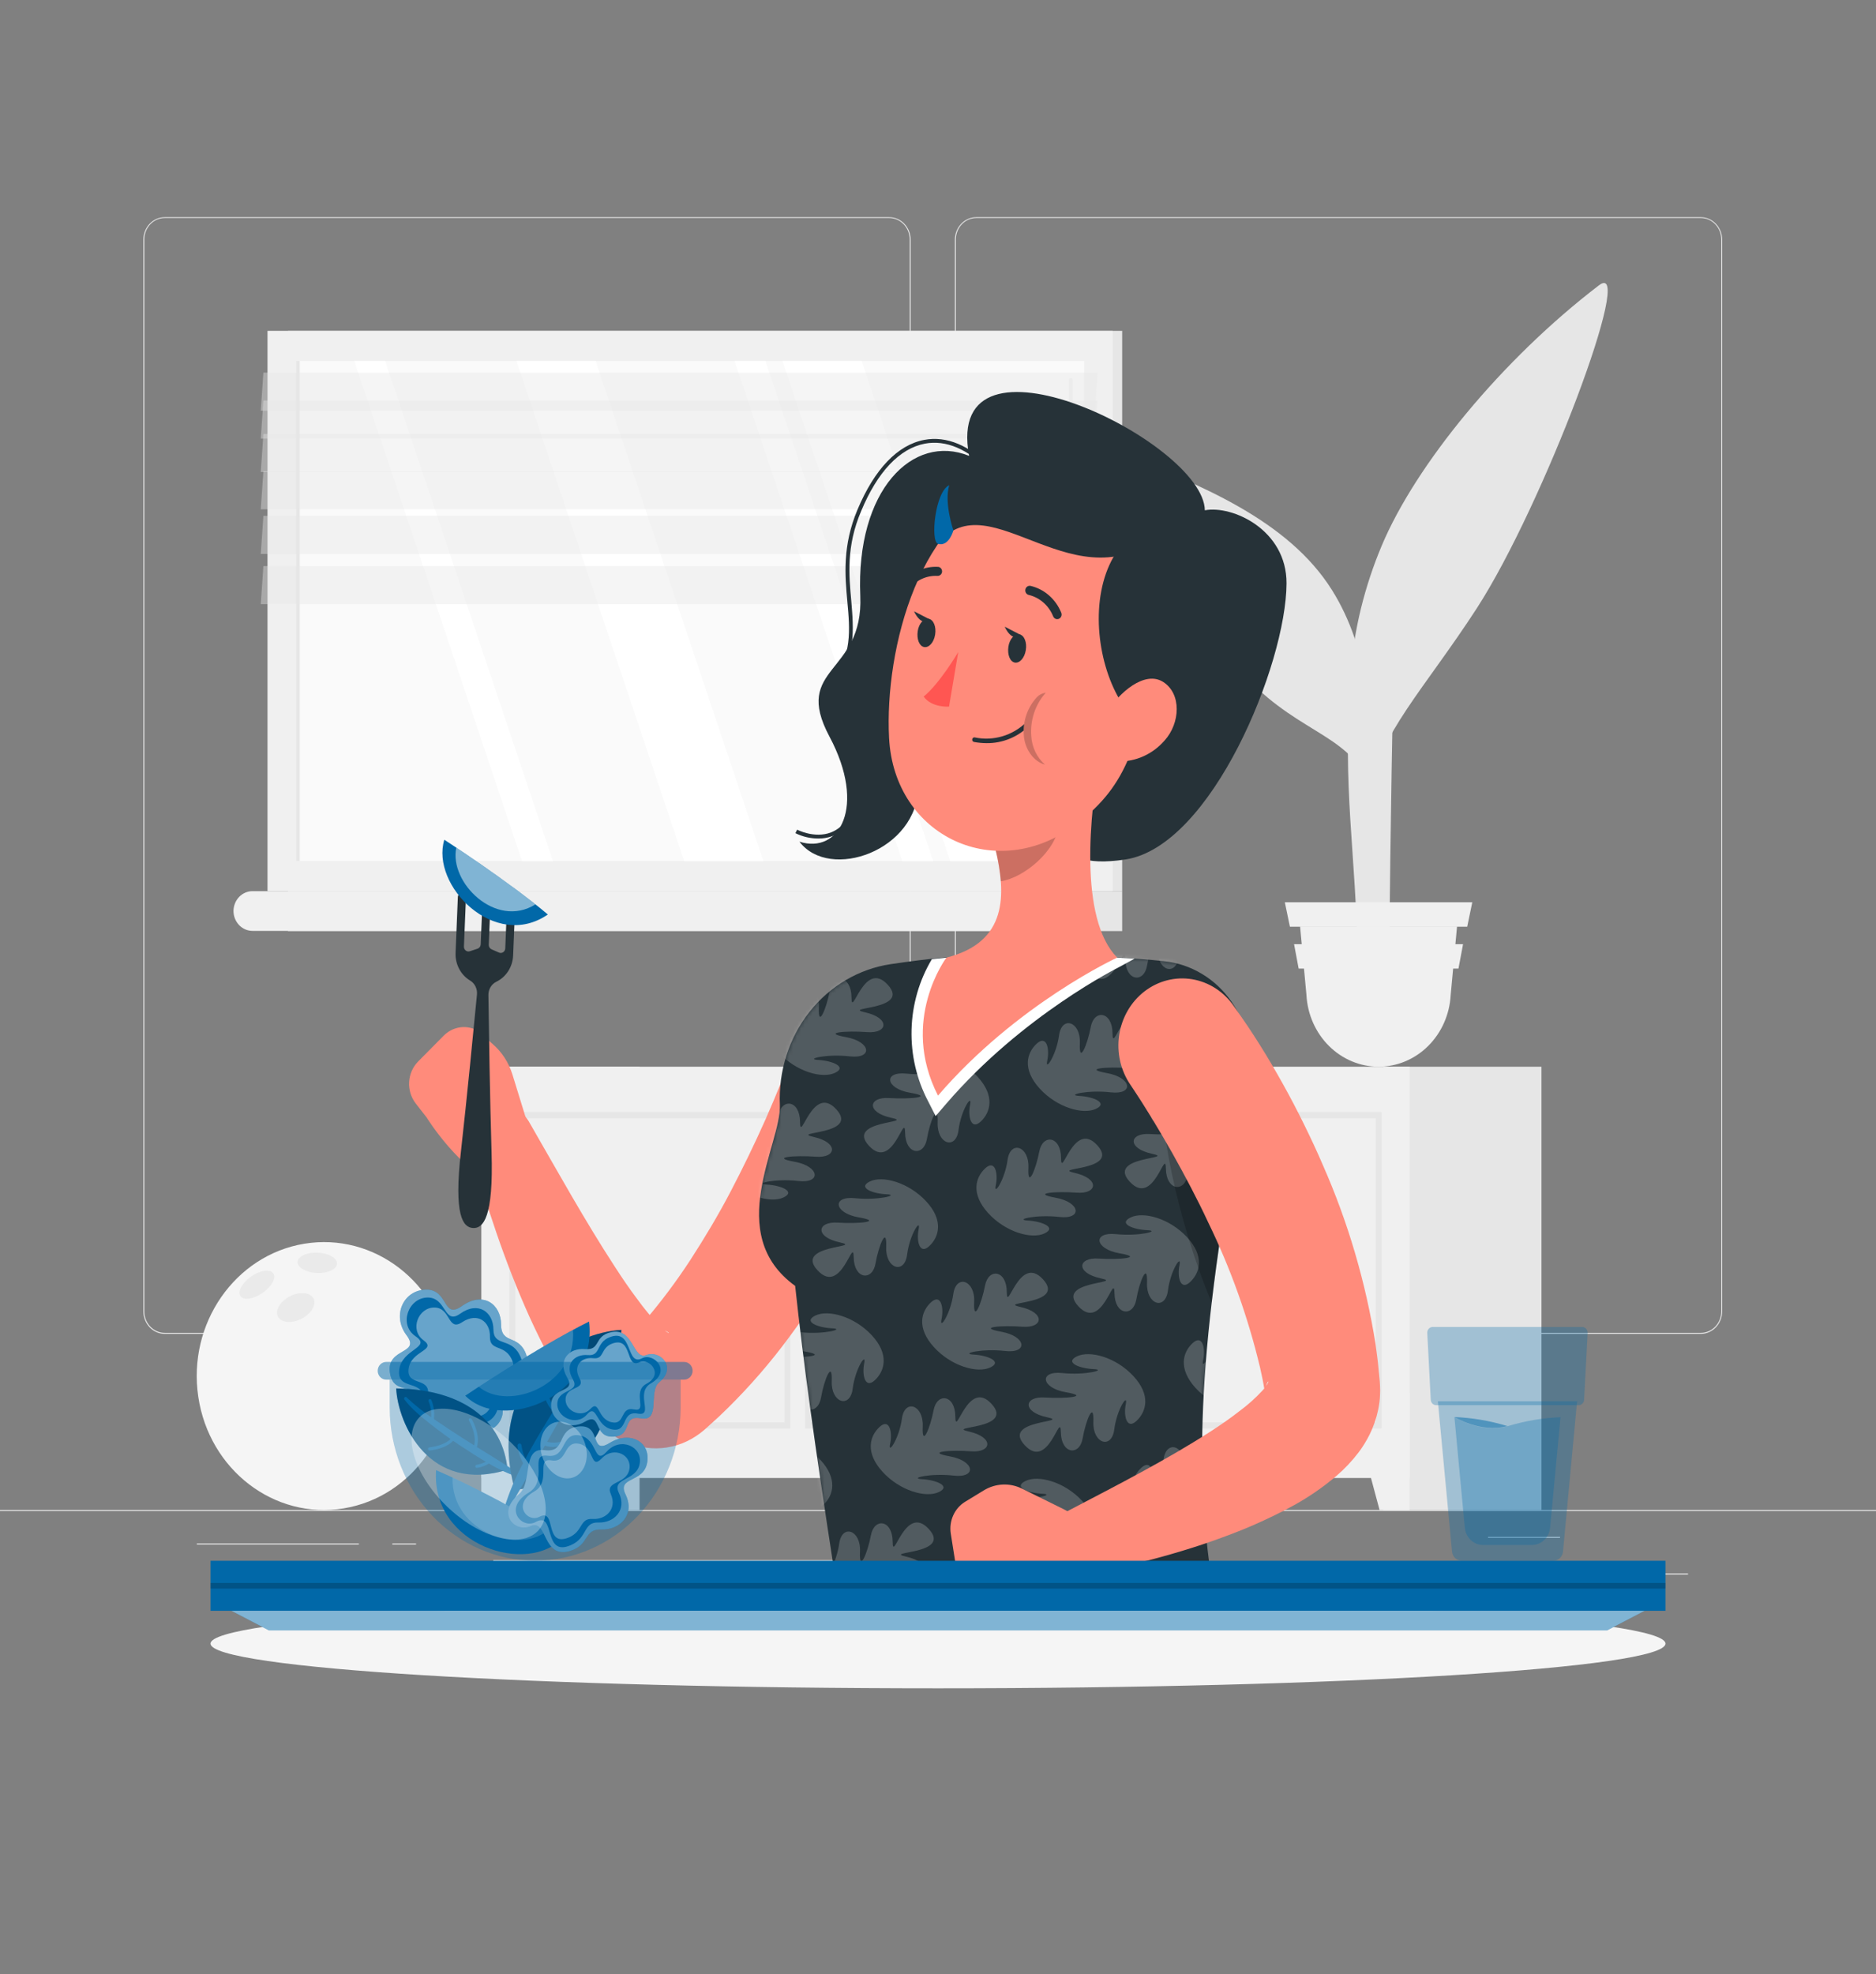 <svg width="479" height="504" viewBox="0 0 479 504" fill="none" xmlns="http://www.w3.org/2000/svg">
<rect x="0" y="0" width="479" height="504" fill="#808080" stroke="none"/>
<path d="M479 385.461H0V385.713H479V385.461Z" fill="#EBEBEB"/>
<path d="M431.004 401.68H399.275V401.932H431.004V401.68Z" fill="#EBEBEB"/>
<path d="M317.309 404.422H308.984V404.674H317.309V404.422Z" fill="#EBEBEB"/>
<path d="M398.318 392.324H379.934V392.576H398.318V392.324Z" fill="#EBEBEB"/>
<path d="M91.632 394.02H50.256V394.272H91.632V394.02Z" fill="#EBEBEB"/>
<path d="M106.232 394.02H100.168V394.272H106.232V394.02Z" fill="#EBEBEB"/>
<path d="M215.695 398.273H125.949V398.525H215.695V398.273Z" fill="#EBEBEB"/>
<path d="M227.046 340.504H42.066C40.617 340.501 39.228 339.894 38.204 338.814C37.181 337.735 36.605 336.273 36.605 334.748V61.147C36.618 59.631 37.199 58.181 38.221 57.113C39.243 56.045 40.625 55.444 42.066 55.441H227.046C228.497 55.441 229.888 56.048 230.914 57.127C231.94 58.207 232.516 59.671 232.516 61.197V334.748C232.516 336.275 231.94 337.739 230.914 338.818C229.888 339.897 228.497 340.504 227.046 340.504ZM42.066 55.643C40.681 55.646 39.352 56.227 38.374 57.259C37.395 58.29 36.845 59.689 36.845 61.147V334.748C36.845 336.206 37.395 337.604 38.374 338.636C39.352 339.668 40.681 340.249 42.066 340.252H227.046C228.433 340.249 229.762 339.668 230.742 338.637C231.723 337.605 232.274 336.207 232.277 334.748V61.147C232.274 59.688 231.723 58.289 230.742 57.258C229.762 56.226 228.433 55.646 227.046 55.643H42.066Z" fill="#EBEBEB"/>
<path d="M434.271 340.504H249.281C247.831 340.501 246.441 339.894 245.416 338.815C244.39 337.736 243.813 336.274 243.811 334.748V61.147C243.826 59.63 244.408 58.18 245.432 57.112C246.456 56.044 247.839 55.444 249.281 55.441H434.271C435.71 55.447 437.089 56.048 438.109 57.116C439.13 58.184 439.709 59.632 439.722 61.147V334.748C439.722 336.271 439.148 337.732 438.126 338.811C437.104 339.89 435.718 340.498 434.271 340.504ZM249.281 55.643C247.894 55.646 246.565 56.226 245.585 57.258C244.604 58.289 244.053 59.688 244.05 61.147V334.748C244.053 336.207 244.604 337.605 245.585 338.637C246.565 339.668 247.894 340.249 249.281 340.252H434.271C435.657 340.249 436.986 339.668 437.966 338.637C438.947 337.605 439.499 336.207 439.501 334.748V61.147C439.499 59.688 438.947 58.289 437.966 57.258C436.986 56.226 435.657 55.646 434.271 55.643H249.281Z" fill="#EBEBEB"/>
<path d="M346.412 253.171H354.747C354.689 247.123 354.747 231.711 355.331 196.421C356.375 132.463 358.291 128.562 358.291 128.562L348.395 160.133C346.051 167.556 344.685 175.282 344.333 183.095C343.279 207.711 347.37 227.357 346.412 253.171Z" fill="#E6E6E6"/>
<path d="M340.089 150.616C328.986 132.926 306.808 123.693 284.142 115.004C275.242 111.587 300.217 153.923 318.371 173.105C332.483 188.013 346.153 187.681 350.215 202.418C351.001 185.312 349.669 165.857 340.089 150.616Z" fill="#E6E6E6"/>
<path d="M352.812 139.256C361.521 118.572 383.526 91.739 408.252 72.839C417.966 65.42 394.006 129.116 377.107 155.223C363.954 175.544 351.682 187.912 349.766 202.417C341.47 184.273 344.114 159.94 352.812 139.256Z" fill="#E6E6E6"/>
<path d="M351.989 272.303C347.282 272.301 342.754 270.407 339.331 267.008C335.908 263.609 333.85 258.962 333.576 254.018L331.947 236.469H372.03L370.401 254.018C370.132 258.964 368.075 263.613 364.651 267.013C361.227 270.413 356.697 272.306 351.989 272.303Z" fill="#F0F0F0"/>
<path d="M374.625 236.568H329.35L328.057 230.328H375.918L374.625 236.568Z" fill="#F0F0F0"/>
<path d="M372.394 247.253H331.583L330.414 241.023H373.562L372.394 247.253Z" fill="#F0F0F0"/>
<path d="M73.516 227.488L286.527 227.488V84.453L73.516 84.453L73.516 227.488Z" fill="#E6E6E6"/>
<path d="M68.306 227.488L284.096 227.488V84.453L68.306 84.453L68.306 227.488Z" fill="#F0F0F0"/>
<path d="M73.516 237.68L286.527 237.68V227.489L73.516 227.489V237.68Z" fill="#E6E6E6"/>
<path d="M64.465 227.489H270.569C271.202 227.482 271.83 227.607 272.417 227.858C273.003 228.108 273.537 228.478 273.987 228.947C274.437 229.415 274.794 229.973 275.038 230.588C275.281 231.203 275.407 231.862 275.407 232.529C275.408 233.198 275.284 233.861 275.041 234.48C274.799 235.098 274.442 235.661 273.993 236.135C273.544 236.608 273.01 236.984 272.422 237.241C271.835 237.497 271.205 237.629 270.569 237.629H64.465C63.179 237.629 61.946 237.092 61.037 236.135C60.128 235.179 59.617 233.881 59.617 232.529C59.632 231.186 60.15 229.904 61.057 228.961C61.965 228.018 63.189 227.488 64.465 227.489Z" fill="#F0F0F0"/>
<path d="M276.805 219.806V92.133L75.615 92.133V219.806H276.805Z" fill="#FAFAFA"/>
<path d="M262.837 219.806L220.005 92.133H199.781L242.613 219.806H262.837Z" fill="white"/>
<path d="M273.422 176.493C273.283 176.493 273.149 176.434 273.05 176.33C272.951 176.226 272.895 176.085 272.895 175.938V97.133C272.885 97.055 272.891 96.975 272.913 96.899C272.934 96.823 272.971 96.753 273.021 96.694C273.07 96.634 273.131 96.586 273.2 96.554C273.268 96.521 273.342 96.504 273.418 96.504C273.493 96.504 273.567 96.521 273.635 96.554C273.704 96.586 273.765 96.634 273.814 96.694C273.864 96.753 273.901 96.823 273.922 96.899C273.944 96.975 273.95 97.055 273.94 97.133V175.938C273.94 176.084 273.885 176.223 273.789 176.327C273.692 176.431 273.56 176.49 273.422 176.493Z" fill="#F0F0F0"/>
<path d="M238.273 219.806L195.441 92.133H187.557L230.389 219.806H238.273Z" fill="white"/>
<path d="M194.915 219.806L152.083 92.133H131.869L174.692 219.806H194.915Z" fill="white"/>
<path d="M141.172 219.806L98.339 92.133H90.455L133.287 219.806H141.172Z" fill="white"/>
<path d="M76.525 219.806L76.525 92.133H75.596L75.596 219.806H76.525Z" fill="#E6E6E6"/>
<path opacity="0.4" d="M66.58 104.844H279.591L280.262 95.117H67.251L66.58 104.844Z" fill="#E6E6E6"/>
<path opacity="0.4" d="M66.58 111.972H279.591L280.262 102.234H67.251L66.58 111.972Z" fill="#E6E6E6"/>
<path opacity="0.4" d="M66.58 120.508H279.591L280.262 110.781H67.251L66.58 120.508Z" fill="#E6E6E6"/>
<path opacity="0.4" d="M66.58 130.012H279.591L280.262 120.285H67.251L66.58 130.012Z" fill="#E6E6E6"/>
<path opacity="0.4" d="M66.58 141.413H279.591L280.262 131.676H67.251L66.58 141.413Z" fill="#E6E6E6"/>
<path opacity="0.4" d="M66.58 154.227H279.591L280.262 144.5H67.251L66.58 154.227Z" fill="#E6E6E6"/>
<path d="M87.769 385.047C105.499 382.119 117.616 364.623 114.833 345.968C112.05 327.313 95.422 314.563 77.692 317.491C59.963 320.419 47.846 337.916 50.628 356.571C53.411 375.226 70.04 387.975 87.769 385.047Z" fill="#F5F5F5"/>
<g style="mix-blend-mode:multiply" opacity="0.7">
<path d="M80.913 324.959C78.126 324.838 75.922 323.578 75.98 322.136C76.037 320.695 78.336 319.646 81.124 319.767C83.912 319.888 86.115 321.158 86.058 322.59C86 324.021 83.701 325.079 80.913 324.959Z" fill="#E6E6E6"/>
</g>
<g style="mix-blend-mode:multiply" opacity="0.7">
<path d="M66.936 330.123C64.599 331.706 62.099 332.008 61.361 330.809C60.623 329.609 61.926 327.331 64.235 325.769C66.544 324.206 69.025 323.874 69.81 325.083C70.596 326.293 69.284 328.531 66.936 330.123Z" fill="#E6E6E6"/>
</g>
<g style="mix-blend-mode:multiply" opacity="0.7">
<path d="M76.774 336.746C74.226 337.955 71.601 337.602 70.901 335.959C70.202 334.316 71.687 332.008 74.226 330.808C76.764 329.609 79.389 329.952 80.098 331.595C80.807 333.238 79.313 335.536 76.774 336.746Z" fill="#E6E6E6"/>
</g>
<path d="M122.94 385.461H163.301V272.303H122.94L122.94 385.461Z" fill="#E6E6E6"/>
<path d="M130.603 385.462H122.93V355.555H138.641L130.603 385.462Z" fill="#F0F0F0"/>
<path d="M353.223 385.461H393.584V272.303H353.223V385.461Z" fill="#E6E6E6"/>
<path d="M122.939 377.297L359.92 377.297V272.304H122.939V377.297Z" fill="#F0F0F0"/>
<path d="M352.247 385.462H359.911V355.555H344.209L352.247 385.462Z" fill="#F0F0F0"/>
<path d="M352.774 364.656H281.039V283.875H352.774V364.656ZM282.524 363.094H351.289V285.478H282.524V363.094Z" fill="#E6E6E6"/>
<path d="M277.294 364.656H205.559V283.875H277.294V364.656ZM207.043 363.094H275.809V285.478H207.043V363.094Z" fill="#E6E6E6"/>
<path d="M201.803 364.656H130.068V283.875H201.803V364.656ZM131.553 363.094H200.319V285.478H131.553V363.094Z" fill="#E6E6E6"/>
<path d="M239.501 430.981C342.086 430.981 425.247 425.873 425.247 419.571C425.247 413.269 342.086 408.16 239.501 408.16C136.915 408.16 53.754 413.269 53.754 419.571C53.754 425.873 136.915 430.981 239.501 430.981Z" fill="#F5F5F5"/>
<path d="M247.442 116.374C233.072 110.558 218.501 125.104 219.66 152.108C220.532 172.268 202.205 170.071 211.785 188.023C221.365 205.975 214.266 218.122 204.121 214.856C211.785 225.017 234.423 217.174 234.49 200.603C234.557 184.031 273.308 208.213 273.308 208.213C273.308 208.213 265.443 222.769 287.4 219.392C309.357 216.015 328.412 169.556 328.489 148.923C328.546 135.244 314.655 128.924 307.633 130.265C307.374 112.796 240.736 80.318 247.442 116.374Z" fill="#263238"/>
<path d="M208.932 214.05C206.916 214.052 204.924 213.587 203.098 212.689L203.529 211.792C203.529 211.792 207.936 214.111 212.151 212.508C214.699 211.5 216.682 209.323 218.052 205.926L218.933 206.319C217.458 209.988 215.283 212.367 212.467 213.456C211.33 213.869 210.134 214.07 208.932 214.05Z" fill="#263238"/>
<path d="M213.05 174.807L212.303 174.182C217.6 167.237 217.026 160.907 216.355 153.579C215.752 146.906 215.062 139.336 218.942 130.102C223.301 119.74 229.192 113.581 235.984 112.291C241.656 111.202 247.672 113.722 252.932 119.347L252.251 120.053C247.222 114.65 241.503 112.231 236.157 113.249C229.69 114.478 224.038 120.446 219.871 130.485C216.039 139.477 216.767 146.896 217.361 153.448C217.965 160.715 218.587 167.55 213.05 174.807Z" fill="#263238"/>
<path d="M134.399 285.839L130.844 274.307C129.905 271.255 128.153 268.55 125.796 266.515L121.676 262.947C120.3 262.261 118.758 262.032 117.255 262.291C115.753 262.551 114.361 263.286 113.265 264.399L106.76 270.971C105.397 272.349 104.576 274.216 104.463 276.202C104.349 278.188 104.951 280.146 106.147 281.686L108.935 285.264C108.935 285.264 117.327 298.933 128.037 303.267L130.183 300.777C131.901 298.776 133.171 296.396 133.901 293.811C134.63 291.226 134.8 288.502 134.399 285.839Z" fill="#FF8B7B"/>
<path d="M233.945 277.895L233.408 279.558L232.92 281.03L231.962 283.902C231.301 285.808 230.582 287.652 229.873 289.497C228.446 293.196 226.894 296.805 225.284 300.393C223.675 303.982 221.97 307.52 220.178 311.028C218.387 314.536 216.557 318.003 214.555 321.41C210.594 328.302 206.247 334.94 201.536 341.288C196.735 347.801 191.449 353.902 185.729 359.533C185.001 360.238 184.282 360.954 183.535 361.65L181.264 363.716L180.699 364.23L180.412 364.492L179.712 365.107C178.424 366.199 177.015 367.123 175.516 367.859C173.842 368.677 172.064 369.233 170.238 369.512C168.517 369.775 166.77 369.792 165.045 369.562C162.46 369.212 159.957 368.368 157.659 367.073C156.09 366.185 154.61 365.131 153.243 363.928C151.221 362.154 149.369 360.175 147.715 358.021C145.072 354.57 142.695 350.903 140.607 347.054C138.643 343.455 136.909 339.887 135.271 336.329C132.052 329.182 129.274 322.045 126.792 314.828C124.311 307.611 122.089 300.403 120.221 292.854C119.769 290.879 119.998 288.801 120.867 286.988C121.736 285.175 123.189 283.745 124.967 282.955C126.745 282.164 128.731 282.064 130.573 282.671C132.414 283.279 133.991 284.554 135.022 286.271L135.117 286.443C142.293 298.902 149.401 311.723 156.96 323.315C158.828 326.218 160.744 329.031 162.708 331.621C164.445 334.038 166.347 336.319 168.398 338.445C169.046 339.125 169.773 339.715 170.563 340.199C170.774 340.31 170.86 340.199 170.563 340.068C169.843 339.621 169.039 339.343 168.207 339.252C167.361 339.131 166.504 339.131 165.659 339.252C164.706 339.389 163.777 339.667 162.899 340.078C162.197 340.408 161.535 340.824 160.926 341.318L160.754 341.469L160.677 341.53L160.725 341.479L160.926 341.258L161.338 340.824L162.957 339.09L164.528 337.296C168.764 332.35 172.687 327.118 176.273 321.632C179.885 316.038 183.362 310.262 186.524 304.214C189.685 298.166 192.684 291.997 195.481 285.707C196.88 282.552 198.202 279.377 199.495 276.201L201.411 271.444L202.302 269.095L203.068 266.988L203.318 266.303C204.778 262.025 207.794 258.534 211.702 256.596C215.61 254.659 220.089 254.434 224.154 255.971C228.219 257.508 231.538 260.681 233.379 264.793C235.221 268.905 235.434 273.617 233.974 277.895H233.945Z" fill="#FF8B7B"/>
<path d="M199.121 282.029C199.533 291.968 184.626 314.94 203.029 328.256C205.194 348.325 207.906 368.082 212.993 400.993H309.022C305.076 372.527 305.938 340.09 318.602 276.001C319.299 272.496 319.288 268.876 318.568 265.376C317.849 261.876 316.438 258.574 314.427 255.685C312.416 252.796 309.85 250.385 306.895 248.607C303.941 246.83 300.664 245.726 297.277 245.368C293.445 244.965 289.383 244.622 285.226 244.36C269.074 243.544 255.825 242.999 241.618 244.36C236.914 244.814 232.038 245.439 227.401 246.124C219.289 247.34 211.899 251.692 206.67 258.33C201.442 264.968 198.751 273.417 199.121 282.029Z" fill="#263238"/>
<mask id="mask0_5155_4147" style="mask-type:luminance" maskUnits="userSpaceOnUse" x="193" y="243" width="127" height="158">
<path d="M199.121 282.029C199.533 291.968 184.626 314.94 203.029 328.256C205.194 348.325 207.906 368.082 212.993 400.993H309.022C305.076 372.527 305.938 340.09 318.602 276.001C319.299 272.496 319.288 268.876 318.568 265.376C317.849 261.876 316.438 258.574 314.427 255.685C312.416 252.796 309.85 250.385 306.895 248.607C303.941 246.83 300.664 245.726 297.277 245.368C293.445 244.965 289.383 244.622 285.226 244.36C269.074 243.544 255.825 242.999 241.618 244.36C236.914 244.814 232.038 245.439 227.401 246.124C219.289 247.34 211.899 251.692 206.67 258.33C201.442 264.968 198.751 273.417 199.121 282.029Z" fill="white"/>
</mask>
<g mask="url(#mask0_5155_4147)">
<path opacity="0.2" d="M198.795 268.663C203.25 273.562 209.889 275.406 213.165 273.884C216.442 272.362 212.476 270.769 208.941 270.578C205.406 270.386 211 268.975 216.969 269.661C222.937 270.346 222.42 265.911 216.011 264.752C209.602 263.592 216.106 263.068 221.423 263.472C226.74 263.875 227.334 259.873 220.916 258.432C214.497 256.99 232.728 258.008 226.664 251.376C220.599 244.743 217.438 260.276 217.409 254.601C217.381 248.926 212.715 248.432 211.862 252.958C211.01 257.484 208.826 262.736 209.084 257.131C209.343 251.527 204.457 250.025 203.767 255.115C203.078 260.206 200.108 264.55 200.759 261.556C201.411 258.563 200.587 254.904 198.058 257.242C195.529 259.581 194.35 263.764 198.795 268.663Z" fill="white"/>
<path opacity="0.2" d="M249.589 274.842C245.087 269.993 238.429 268.219 235.219 269.802C232.01 271.384 235.928 272.896 239.473 273.057C243.018 273.219 237.423 274.68 231.454 274.065C225.486 273.451 226.032 277.876 232.412 278.954C238.793 280.033 232.336 280.648 227.009 280.305C221.683 279.962 221.137 283.964 227.565 285.345C233.993 286.726 215.762 285.899 221.884 292.502C228.006 299.104 231.023 283.49 231.1 289.165C231.177 294.84 235.89 295.284 236.666 290.748C237.442 286.212 239.607 280.94 239.406 286.545C239.205 292.149 244.11 293.601 244.742 288.47C245.374 283.339 248.306 278.995 247.693 281.988C247.079 284.982 247.923 288.651 250.432 286.282C252.942 283.914 254.082 279.69 249.589 274.842Z" fill="white"/>
<path opacity="0.2" d="M185.661 300.466C190.115 305.365 196.764 307.22 200.031 305.688C203.297 304.156 199.35 302.583 195.806 302.392C192.261 302.2 197.866 300.789 203.834 301.474C209.802 302.16 209.294 297.714 202.876 296.565C196.457 295.416 202.962 294.872 208.289 295.275C213.615 295.678 214.19 291.677 207.781 290.235C201.372 288.794 219.583 289.822 213.529 283.179C207.474 276.536 204.303 292.09 204.275 286.415C204.246 280.74 199.58 280.246 198.728 284.762C197.875 289.278 195.691 294.539 195.95 288.945C196.208 283.35 191.322 281.828 190.633 286.929C189.943 292.029 186.973 296.354 187.624 293.37C188.276 290.386 187.452 286.707 184.923 289.056C182.394 291.404 181.215 295.578 185.661 300.466Z" fill="white"/>
<path opacity="0.2" d="M236.455 306.642C231.953 301.794 225.294 300.02 222.085 301.602C218.876 303.185 222.804 304.707 226.339 304.858C229.874 305.009 224.298 306.481 218.32 305.866C212.342 305.251 212.907 309.676 219.278 310.765C225.649 311.854 219.202 312.449 213.875 312.106C208.549 311.763 208.012 315.775 214.431 317.146C220.849 318.517 202.628 317.69 208.759 324.293C214.891 330.895 217.889 315.291 217.975 320.956C218.062 326.621 222.765 327.075 223.541 322.549C224.317 318.023 226.482 312.731 226.272 318.335C226.061 323.94 230.975 325.391 231.617 320.261C232.259 315.13 235.171 310.795 234.558 313.789C233.945 316.783 234.788 320.442 237.298 318.073C239.808 315.704 240.958 311.471 236.455 306.642Z" fill="white"/>
<path opacity="0.2" d="M265.433 277.846C269.879 282.745 276.527 284.59 279.803 283.068C283.08 281.546 279.123 279.953 275.588 279.762C272.053 279.57 277.648 278.159 283.607 278.844C289.565 279.53 289.067 275.095 282.649 273.935C276.23 272.776 282.735 272.252 288.061 272.655C293.388 273.058 293.963 269.057 287.554 267.615C281.145 266.174 299.366 267.192 293.302 260.559C287.237 253.926 284.086 269.46 284.057 263.785C284.028 258.11 279.353 257.616 278.51 262.142C277.667 266.668 275.464 271.919 275.722 266.315C275.981 260.71 271.095 259.208 270.405 264.299C269.716 269.389 266.746 273.734 267.397 270.74C268.049 267.746 267.234 264.087 264.696 266.426C262.157 268.764 260.979 272.947 265.433 277.846Z" fill="white"/>
<path opacity="0.2" d="M316.218 284.025C311.725 279.177 305.057 277.403 301.8 278.985C298.542 280.568 302.518 282.08 306.053 282.241C309.588 282.402 304.013 283.864 298.035 283.249C292.057 282.634 292.622 287.059 298.993 288.148C305.363 289.237 298.916 289.831 293.599 289.489C288.282 289.146 287.727 293.148 294.155 294.529C300.583 295.91 282.352 295.073 288.474 301.675C294.596 308.278 297.604 292.664 297.69 298.339C297.776 304.014 302.48 304.457 303.256 299.921C304.032 295.385 306.197 290.114 305.996 295.718C305.795 301.323 310.69 302.774 311.332 297.643C311.974 292.513 314.896 288.178 314.273 291.172C313.65 294.166 314.512 297.825 317.013 295.456C319.513 293.087 320.72 288.874 316.218 284.025Z" fill="white"/>
<path opacity="0.2" d="M252.299 309.656C256.754 314.545 263.393 316.4 266.669 314.867C269.946 313.335 265.98 311.763 262.445 311.571C258.909 311.38 264.504 309.969 270.473 310.654C276.441 311.339 275.924 306.904 269.515 305.745C263.106 304.586 269.61 304.052 274.927 304.455C280.244 304.858 280.838 300.866 274.42 299.415C268.001 297.963 286.232 299.002 280.168 292.359C274.103 285.716 270.942 301.27 270.913 295.594C270.884 289.919 266.219 289.426 265.366 293.941C264.514 298.457 262.33 303.719 262.588 298.125C262.847 292.53 257.961 291.008 257.262 296.109C256.562 301.209 253.612 305.533 254.254 302.55C254.895 299.566 254.091 295.887 251.562 298.235C249.032 300.584 247.854 304.757 252.299 309.656Z" fill="white"/>
<path opacity="0.2" d="M222.603 340.865C218.1 336.017 211.442 334.243 208.185 335.825C204.928 337.408 208.903 338.92 212.438 339.081C215.973 339.242 210.398 340.704 204.42 340.089C198.442 339.474 199.007 343.899 205.378 344.978C211.749 346.056 205.301 346.671 199.975 346.328C194.648 345.986 194.112 349.987 200.53 351.368C206.949 352.749 188.728 351.923 194.859 358.525C200.99 365.128 203.989 349.514 204.075 355.189C204.161 360.864 208.865 361.307 209.631 356.771C210.398 352.235 212.582 346.963 212.371 352.568C212.16 358.172 217.075 359.624 217.717 354.493C218.359 349.363 221.271 345.018 220.658 348.012C220.045 351.006 220.888 354.675 223.398 352.306C225.908 349.937 227.105 345.744 222.603 340.865Z" fill="white"/>
<path opacity="0.2" d="M209.468 372.666C204.975 367.817 198.307 366.043 195.05 367.626C191.793 369.208 195.768 370.731 199.303 370.882C202.838 371.033 197.263 372.505 191.295 371.89C185.326 371.275 185.872 375.7 192.253 376.789C198.633 377.877 192.185 378.472 186.859 378.129C181.533 377.787 180.986 381.798 187.415 383.169C193.843 384.54 175.612 383.714 181.734 390.316C187.855 396.918 190.863 381.315 190.95 386.979C191.036 392.644 195.74 393.098 196.516 388.572C197.292 384.046 199.457 378.754 199.256 384.359C199.054 389.963 203.95 391.415 204.592 386.284C205.233 381.153 208.155 376.819 207.533 379.813C206.91 382.806 207.772 386.465 210.282 384.097C212.792 381.728 213.97 377.514 209.468 372.666Z" fill="white"/>
<path opacity="0.2" d="M238.447 343.87C242.893 348.769 249.541 350.613 252.817 349.091C256.094 347.569 252.128 345.977 248.593 345.785C245.058 345.593 250.652 344.182 256.621 344.868C262.589 345.553 262.072 341.118 255.663 339.959C249.254 338.8 255.759 338.275 261.075 338.679C266.392 339.082 266.986 335.08 260.568 333.639C254.149 332.197 272.38 333.215 266.316 326.583C260.252 319.95 257.09 335.483 257.061 329.808C257.033 324.133 252.367 323.639 251.515 328.165C250.662 332.691 248.468 337.943 248.736 332.338C249.005 326.734 244.109 325.232 243.41 330.322C242.711 335.413 239.76 339.757 240.402 336.763C241.044 333.77 240.239 330.111 237.71 332.449C235.181 334.788 233.993 338.971 238.447 343.87Z" fill="white"/>
<path opacity="0.2" d="M225.313 375.683C229.768 380.572 236.407 382.427 239.683 380.895C242.959 379.363 239.003 377.79 235.458 377.599C231.914 377.407 237.518 375.996 243.486 376.681C249.455 377.367 248.937 372.932 242.528 371.772C236.119 370.613 242.614 370.079 247.941 370.482C253.267 370.885 253.842 366.894 247.433 365.442C241.024 363.991 259.236 365.029 253.181 358.386C247.127 351.743 243.956 367.297 243.927 361.622C243.898 355.947 239.233 355.453 238.38 359.969C237.527 364.485 235.343 369.746 235.602 364.152C235.861 358.558 230.975 357.035 230.285 362.136C229.595 367.236 226.625 371.561 227.277 368.577C227.928 365.593 227.104 361.914 224.575 364.263C222.046 366.611 220.868 370.785 225.313 375.683Z" fill="white"/>
<path opacity="0.2" d="M289.393 351.279C284.9 346.431 278.233 344.657 274.975 346.239C271.718 347.822 275.694 349.344 279.229 349.495C282.764 349.646 277.188 351.118 271.211 350.503C265.233 349.888 265.798 354.313 272.169 355.402C278.539 356.49 272.101 357.085 266.775 356.743C261.449 356.4 260.902 360.402 267.331 361.783C273.759 363.163 255.528 362.327 261.65 368.929C267.771 375.532 270.779 359.918 270.866 365.593C270.952 371.268 275.656 371.711 276.432 367.185C277.208 362.659 279.373 357.367 279.172 362.972C278.97 368.576 283.866 370.028 284.508 364.897C285.149 359.767 288.071 355.432 287.449 358.426C286.826 361.42 287.688 365.079 290.198 362.71C292.708 360.341 293.896 356.128 289.393 351.279Z" fill="white"/>
<path opacity="0.2" d="M276.268 383.092C271.766 378.243 265.107 376.469 261.85 378.052C258.593 379.634 262.559 381.146 266.104 381.307C269.648 381.469 264.054 382.93 258.085 382.315C252.117 381.701 252.673 386.126 259.043 387.204C265.414 388.283 258.967 388.898 253.64 388.555C248.314 388.212 247.768 392.214 254.196 393.595C260.624 394.976 242.393 394.149 248.515 400.742C254.637 407.334 257.654 391.74 257.74 397.415C257.827 403.09 262.53 403.534 263.297 398.998C264.063 394.462 266.238 389.19 266.037 394.784C265.836 400.379 270.741 401.84 271.373 396.72C272.005 391.599 274.937 387.245 274.323 390.238C273.71 393.232 274.553 396.901 277.063 394.532C279.573 392.164 280.761 387.93 276.268 383.092Z" fill="white"/>
<path opacity="0.2" d="M305.239 354.284C309.694 359.182 316.333 361.037 319.609 359.505C322.885 357.973 318.929 356.4 315.384 356.209C311.84 356.017 317.444 354.606 323.412 355.281C329.381 355.957 328.863 351.532 322.454 350.383C316.045 349.233 322.541 348.689 327.867 349.092C333.194 349.496 333.768 345.494 327.359 344.052C320.95 342.611 339.162 343.639 333.107 336.996C327.053 330.354 323.882 345.897 323.853 340.232C323.824 334.567 319.159 334.063 318.306 338.579C317.454 343.095 315.269 348.357 315.528 342.762C315.787 337.168 310.901 335.646 310.211 340.746C309.521 345.847 306.552 350.171 307.203 347.187C307.854 344.204 307.031 340.524 304.501 342.873C301.972 345.222 300.813 349.385 305.239 354.284Z" fill="white"/>
<path opacity="0.2" d="M209.286 407.616C213.731 412.515 220.38 414.359 223.656 412.827C226.933 411.295 222.976 409.722 219.441 409.531C215.906 409.339 221.501 407.928 227.469 408.614C233.437 409.299 232.92 404.864 226.511 403.705C220.102 402.545 226.597 402.021 231.924 402.424C237.25 402.828 237.825 398.826 231.416 397.384C225.007 395.943 243.228 396.971 237.164 390.328C231.1 383.686 227.948 399.229 227.919 393.554C227.891 387.879 223.216 387.385 222.373 391.901C221.529 396.417 219.326 401.689 219.585 396.084C219.843 390.48 214.958 388.978 214.268 394.068C213.578 399.159 210.608 403.493 211.26 400.509C211.911 397.526 211.097 393.856 208.558 396.195C206.019 398.534 204.832 402.717 209.286 407.616Z" fill="white"/>
<path opacity="0.2" d="M292.115 386.065C296.56 390.964 303.209 392.809 306.485 391.287C309.761 389.764 305.805 388.172 302.27 387.98C298.735 387.789 304.33 386.378 310.298 387.063C316.266 387.748 315.749 383.313 309.34 382.154C302.931 380.995 309.426 380.471 314.753 380.874C320.079 381.277 320.654 377.275 314.245 375.834C307.836 374.392 326.057 375.411 319.993 368.778C313.929 362.145 310.777 377.679 310.748 372.003C310.719 366.328 306.044 365.835 305.201 370.36C304.358 374.886 302.155 380.138 302.414 374.534C302.672 368.929 297.786 367.478 297.097 372.518C296.407 377.558 293.437 382.033 294.108 379.009C294.778 375.985 293.945 372.356 291.406 374.695C288.867 377.033 287.66 381.196 292.115 386.065Z" fill="white"/>
<path opacity="0.2" d="M303.093 315.826C298.59 310.978 291.932 309.203 288.675 310.786C285.417 312.369 289.384 313.881 292.928 314.032C296.473 314.183 290.878 315.655 284.91 315.04C278.941 314.425 279.487 318.85 285.868 319.939C292.248 321.027 285.801 321.632 280.474 321.279C275.148 320.926 274.602 324.948 281.03 326.319C287.458 327.69 269.227 326.864 275.349 333.466C281.471 340.068 284.488 324.465 284.565 330.13C284.642 335.794 289.355 336.248 290.131 331.722C290.907 327.196 293.072 321.914 292.871 327.509C292.67 333.103 297.565 334.565 298.207 329.444C298.849 324.323 301.771 319.969 301.157 322.963C300.544 325.956 301.387 329.626 303.897 327.247C306.407 324.868 307.586 320.674 303.093 315.826Z" fill="white"/>
<path opacity="0.2" d="M305.805 230.58C301.302 225.731 294.644 223.957 291.435 225.54C288.225 227.122 292.144 228.634 295.688 228.796C299.233 228.957 293.648 230.419 287.67 229.804C281.692 229.189 282.257 233.614 288.628 234.703C294.999 235.791 288.551 236.386 283.225 236.043C277.898 235.701 277.362 239.702 283.78 241.083C290.199 242.464 271.978 241.628 278.109 248.23C284.24 254.832 287.239 239.218 287.325 244.894C287.411 250.569 292.115 251.012 292.881 246.476C293.648 241.94 295.832 236.668 295.621 242.273C295.41 247.877 300.325 249.329 300.967 244.198C301.609 239.067 304.521 234.733 303.908 237.727C303.295 240.72 304.138 244.379 306.648 242.011C309.158 239.642 310.298 235.428 305.805 230.58Z" fill="white"/>
</g>
<path opacity="0.2" d="M296.712 271.031C294.997 285.96 301.042 312.621 309.386 332.57C310.842 320.101 313.017 305.969 316.035 289.599L296.712 271.031Z" fill="black"/>
<path d="M289.7 244.722C288.244 244.621 286.759 244.53 285.265 244.449C269.113 243.623 255.864 243.089 241.657 244.449L237.939 244.842C234.708 250.247 232.914 256.466 232.745 262.849C232.577 269.232 234.04 275.545 236.981 281.13L238.897 284.9L241.628 281.725C261.152 259.055 285.61 246.959 285.859 246.808L289.691 244.722H289.7Z" fill="white"/>
<path d="M280.943 192.789C278.194 207.546 275.454 234.601 285.264 244.449C285.264 244.449 259.695 256.202 239.5 279.679C229.633 260.416 241.656 244.449 241.656 244.449C257.309 240.518 256.897 228.321 254.177 216.83L280.943 192.789Z" fill="#FF8B7B"/>
<path opacity="0.2" d="M270.033 202.609L254.188 216.822C254.865 219.49 255.317 222.215 255.538 224.967C261.516 224.06 269.726 217.155 270.359 210.573C270.708 207.919 270.598 205.221 270.033 202.609Z" fill="black"/>
<path d="M295.744 165.706C290.274 189.717 288.435 199.978 274.908 210.33C254.569 225.864 228.301 213.606 227.008 188.376C225.82 165.666 234.969 130.215 258.737 124.681C282.122 119.227 301.224 141.696 295.744 165.706Z" fill="#FF8B7B"/>
<path d="M297.728 135.515C274.946 156.018 252.749 122.149 239.5 138.832C231.836 131.655 253.43 113.178 266.42 112.503C279.411 111.827 307.566 121.242 297.728 135.515Z" fill="#263238"/>
<path d="M243.429 135.407C243.429 135.407 240.996 128.301 242.376 123.855C238.754 125.438 237.499 138.26 239.502 138.834C242.299 139.641 243.429 135.407 243.429 135.407Z" fill="#0168A8"/>
<path d="M294.212 133.562C270.368 142.745 280.935 191.018 301.445 188.085C321.956 185.152 318.594 138.038 294.212 133.562Z" fill="#263238"/>
<path d="M261.918 165.968C261.592 167.984 260.328 169.364 259.102 169.133C257.875 168.901 257.186 167.117 257.473 165.101C257.76 163.085 259.073 161.704 260.299 161.936C261.525 162.167 262.253 163.992 261.918 165.968Z" fill="#263238"/>
<path d="M238.764 162.015C238.438 164.031 237.174 165.402 235.947 165.17C234.721 164.938 234.031 163.154 234.319 161.138C234.606 159.122 235.919 157.751 237.145 157.973C238.371 158.194 239.099 160.039 238.764 162.015Z" fill="#263238"/>
<path d="M237.671 158.258L233.389 156.051C233.389 156.051 235.084 160.163 237.671 158.258Z" fill="#263238"/>
<path d="M244.665 166.453C244.665 166.453 240.038 174.366 235.842 177.823C237.911 180.716 242.318 180.384 242.318 180.384L244.665 166.453Z" fill="#FF5652"/>
<path d="M251.888 189.705C250.816 189.699 249.745 189.598 248.689 189.403C248.616 189.389 248.547 189.361 248.485 189.319C248.423 189.277 248.369 189.223 248.327 189.159C248.285 189.095 248.256 189.024 248.241 188.948C248.225 188.872 248.225 188.794 248.238 188.717C248.25 188.641 248.276 188.569 248.315 188.503C248.353 188.438 248.404 188.382 248.464 188.338C248.524 188.293 248.592 188.262 248.663 188.246C248.735 188.23 248.808 188.229 248.88 188.244C251.208 188.732 253.613 188.637 255.9 187.966C258.186 187.296 260.291 186.068 262.043 184.383C262.149 184.273 262.292 184.211 262.441 184.211C262.59 184.211 262.732 184.273 262.838 184.383C262.943 184.494 263.002 184.645 263.002 184.801C263.002 184.958 262.943 185.108 262.838 185.22C259.88 188.154 255.953 189.763 251.888 189.705Z" fill="#263238"/>
<path d="M297.334 189.052C295.839 190.767 294.015 192.129 291.982 193.046C289.949 193.964 287.753 194.416 285.542 194.374C279.947 194.061 279.305 187.257 282.668 181.784C285.685 176.855 292.248 171.079 296.98 174.073C301.713 177.066 301.387 184.596 297.334 189.052Z" fill="#FF8B7B"/>
<path d="M263.317 187.932C263.157 185.914 263.404 183.883 264.041 181.972C264.678 180.062 265.692 178.314 267.015 176.844C266.116 176.948 265.282 177.384 264.659 178.074C263.504 179.339 262.618 180.848 262.058 182.5C261.498 184.152 261.277 185.911 261.411 187.66C261.622 191.228 263.95 194.454 266.814 195.179C265.792 194.286 264.954 193.183 264.353 191.936C263.752 190.69 263.399 189.327 263.317 187.932Z" fill="#FF8B7B"/>
<path opacity="0.2" d="M263.317 187.932C263.157 185.914 263.404 183.883 264.041 181.972C264.678 180.062 265.692 178.314 267.015 176.844C266.116 176.948 265.282 177.384 264.659 178.074C263.504 179.339 262.618 180.848 262.058 182.5C261.498 184.152 261.277 185.911 261.411 187.66C261.622 191.228 263.95 194.454 266.814 195.179C265.792 194.286 264.954 193.183 264.353 191.936C263.752 190.69 263.399 189.327 263.317 187.932Z" fill="black"/>
<path d="M269.581 157.995C269.437 157.943 269.305 157.86 269.191 157.753C269.078 157.646 268.986 157.516 268.92 157.37C268.375 156.008 267.531 154.801 266.457 153.848C265.383 152.895 264.11 152.223 262.741 151.887C262.595 151.864 262.455 151.811 262.329 151.73C262.202 151.65 262.092 151.545 262.005 151.42C261.917 151.295 261.854 151.153 261.818 151.002C261.783 150.851 261.776 150.695 261.798 150.541C261.82 150.388 261.87 150.24 261.946 150.107C262.023 149.974 262.123 149.858 262.242 149.766C262.361 149.674 262.495 149.607 262.639 149.57C262.782 149.533 262.931 149.525 263.077 149.548C264.815 149.943 266.438 150.77 267.81 151.961C269.182 153.152 270.263 154.672 270.961 156.393C271.051 156.602 271.081 156.834 271.047 157.061C271.013 157.288 270.917 157.499 270.77 157.669C270.624 157.84 270.433 157.961 270.222 158.019C270.011 158.077 269.788 158.069 269.581 157.995Z" fill="#263238"/>
<path d="M231.185 151.029C230.897 151.047 230.613 150.95 230.39 150.757C230.278 150.658 230.185 150.536 230.118 150.399C230.05 150.263 230.009 150.113 229.996 149.959C229.984 149.806 230 149.651 230.045 149.504C230.089 149.357 230.161 149.221 230.256 149.104C231.36 147.636 232.783 146.47 234.406 145.703C236.028 144.937 237.802 144.592 239.577 144.699C239.867 144.741 240.129 144.901 240.308 145.144C240.486 145.387 240.568 145.694 240.535 145.999C240.493 146.304 240.339 146.58 240.106 146.768C239.874 146.956 239.581 147.042 239.29 147.007C237.884 146.945 236.484 147.236 235.206 147.857C233.929 148.477 232.81 149.409 231.942 150.575C231.852 150.701 231.739 150.807 231.609 150.885C231.478 150.963 231.334 151.012 231.185 151.029Z" fill="#263238"/>
<path d="M260.825 162.188L256.543 159.98C256.543 159.98 258.239 164.113 260.825 162.188Z" fill="#263238"/>
<path d="M280.886 397.343C280.29 394.722 279.144 392.275 277.53 390.182C275.917 388.089 273.879 386.403 271.565 385.247L260.969 380.016C259.425 379.25 257.727 378.89 256.022 378.967C254.317 379.045 252.654 379.557 251.179 380.459L246.389 383.383C245.074 384.192 244.024 385.402 243.378 386.853C242.731 388.303 242.518 389.926 242.767 391.507L244.243 400.871C244.556 402.832 245.558 404.597 247.05 405.817C248.543 407.036 250.417 407.62 252.299 407.454L256.678 407.061C256.678 407.061 272.13 407.504 281.586 400.66L280.886 397.343Z" fill="#FF8B7B"/>
<path d="M315.058 256.87L316.016 258.251L316.888 259.491L318.555 261.92C319.656 263.533 320.682 265.166 321.716 266.799C323.776 270.055 325.701 273.371 327.579 276.738C329.457 280.104 331.229 283.501 332.934 286.969C334.64 290.436 336.287 293.934 337.811 297.513C344.21 312.024 348.721 327.376 351.223 343.155C351.472 345.171 351.797 347.187 351.97 349.273L352.267 352.358L352.315 352.932L352.363 353.94C352.4 354.612 352.4 355.285 352.363 355.956C352.363 356.622 352.286 357.307 352.209 357.972C352.133 358.638 352.008 359.232 351.893 359.857C351.433 362.052 350.702 364.173 349.719 366.167C348.925 367.762 347.995 369.277 346.94 370.693C345.251 372.914 343.343 374.941 341.25 376.741C337.893 379.586 334.284 382.084 330.472 384.201C326.947 386.156 323.469 387.809 320.001 389.331C316.533 390.853 313.065 392.134 309.607 393.363C306.149 394.593 302.671 395.672 299.203 396.68C295.735 397.688 292.239 398.585 288.742 399.431C286.989 399.835 285.236 400.208 283.473 400.581C281.71 400.954 279.967 401.236 278.089 401.589C276.152 401.96 274.154 401.58 272.463 400.519C270.773 399.459 269.505 397.789 268.896 395.819C268.286 393.85 268.376 391.715 269.149 389.81C269.922 387.905 271.325 386.36 273.098 385.461L273.404 385.309C285.427 379.019 297.833 372.669 308.754 365.633C311.485 363.889 314.1 362.075 316.466 360.22C318.63 358.632 320.641 356.825 322.473 354.827C323.015 354.253 323.465 353.589 323.805 352.862C324.006 352.469 323.613 352.59 323.268 353.87C323.216 354.044 323.178 354.223 323.153 354.404C323.153 354.606 323.086 354.827 323.077 355.039C323.067 355.251 323.077 355.483 323.077 355.715C323.077 355.946 323.077 355.946 323.077 356.057V356.148V355.997L322.665 353.668C322.416 352.116 322.032 350.554 321.707 349.001C318.648 336.208 314.22 323.821 308.505 312.078C305.689 306.03 302.537 300.103 299.27 294.257C297.623 291.334 295.908 288.461 294.193 285.608L291.568 281.405L290.265 279.389L289.077 277.584L288.675 276.98C287.417 275.16 286.512 273.096 286.011 270.908C285.511 268.72 285.425 266.45 285.759 264.227C286.433 259.737 288.774 255.713 292.267 253.04C295.761 250.366 300.121 249.263 304.388 249.972C306.5 250.323 308.527 251.108 310.351 252.283C312.175 253.458 313.762 255 315.02 256.82L315.058 256.87Z" fill="#FF8B7B"/>
<path d="M130.595 228.536C130.327 228.527 130.067 228.627 129.867 228.814C129.667 229.002 129.544 229.263 129.522 229.544L129.005 242.103C128.997 242.297 128.945 242.486 128.853 242.654C128.761 242.822 128.632 242.964 128.477 243.069C128.323 243.173 128.146 243.237 127.963 243.255C127.779 243.273 127.595 243.245 127.424 243.172L125.508 242.335C125.291 242.239 125.107 242.076 124.98 241.867C124.853 241.658 124.79 241.414 124.799 241.166L125.326 228.274C125.345 228.124 125.334 227.972 125.294 227.828C125.254 227.683 125.186 227.549 125.094 227.433C125.002 227.317 124.888 227.223 124.76 227.156C124.631 227.089 124.491 227.051 124.348 227.044C124.205 227.037 124.062 227.061 123.929 227.116C123.795 227.17 123.673 227.252 123.572 227.359C123.47 227.465 123.39 227.592 123.338 227.732C123.285 227.872 123.261 228.022 123.266 228.173L122.739 241.075C122.728 241.323 122.645 241.561 122.501 241.758C122.358 241.955 122.16 242.1 121.935 242.174L119.952 242.829C119.776 242.887 119.589 242.9 119.408 242.867C119.226 242.834 119.055 242.755 118.909 242.637C118.762 242.52 118.645 242.367 118.566 242.191C118.487 242.016 118.45 241.823 118.457 241.63L118.974 229.07C118.98 228.927 118.959 228.784 118.912 228.65C118.865 228.516 118.794 228.392 118.702 228.287C118.61 228.182 118.499 228.096 118.375 228.036C118.252 227.976 118.119 227.942 117.983 227.936C117.847 227.93 117.711 227.952 117.584 228.001C117.456 228.051 117.339 228.126 117.239 228.223C117.139 228.32 117.058 228.436 117 228.566C116.943 228.696 116.911 228.836 116.905 228.979L116.321 243.252C116.265 244.674 116.582 246.085 117.238 247.329C117.894 248.574 118.862 249.605 120.038 250.308C120.626 250.664 121.104 251.191 121.414 251.826C121.723 252.461 121.851 253.177 121.781 253.887C121.015 261.85 119.166 280.901 117.71 293.763C115.794 310.365 118.227 313.359 120.804 313.48C123.381 313.601 126.035 310.829 125.508 294.116C125.106 281.173 124.818 262.021 124.703 254.018C124.692 253.304 124.878 252.602 125.239 251.998C125.599 251.393 126.119 250.911 126.734 250.611C127.963 250.016 129.013 249.077 129.768 247.897C130.524 246.716 130.955 245.34 131.016 243.918L131.601 229.644C131.603 229.358 131.5 229.082 131.312 228.875C131.124 228.668 130.867 228.546 130.595 228.536Z" fill="#263238"/>
<path d="M113.447 214.363C109.903 226.016 126.361 242.769 139.879 233.445C129.896 224.988 113.447 214.363 113.447 214.363Z" fill="#0168A8"/>
<path opacity="0.5" d="M116.512 216.379C114.596 225.229 126.562 237.194 136.717 230.864C129.714 225.3 121.034 219.393 116.512 216.379Z" fill="white"/>
<path d="M425.247 398.422H53.754V411.193H425.247V398.422Z" fill="#0168A8"/>
<path opacity="0.2" d="M425.247 404.086H53.754V405.527H425.247V404.086Z" fill="black"/>
<path d="M410.34 416.181H68.66L59.08 411.191H419.92L410.34 416.181Z" fill="#0168A8"/>
<path opacity="0.5" d="M410.34 416.181H68.66L59.08 411.191H419.92L410.34 416.181Z" fill="white"/>
<path d="M119.118 363.231C115.803 359.996 105.936 365.247 106.53 358.655C107.123 352.063 100.475 356.841 99.555 350.389C98.636 343.938 107.555 345.813 103.78 340.813C100.006 335.814 103.014 329.282 108.8 329.211C114.586 329.141 112.948 336.963 117.93 333.415C123.409 329.514 127.931 332.961 127.95 338.162C127.97 343.364 132.539 340.43 134.388 345.884C136.821 353.061 125.661 353.837 127.874 358.101C130.087 362.365 124.588 368.554 119.118 363.231Z" fill="#0168A8"/>
<path opacity="0.4" d="M119.118 363.231C115.803 359.996 105.936 365.247 106.53 358.655C107.123 352.063 100.475 356.841 99.555 350.389C98.636 343.938 107.555 345.813 103.78 340.813C100.006 335.814 103.014 329.282 108.8 329.211C114.586 329.141 112.948 336.963 117.93 333.415C123.409 329.514 127.931 332.961 127.95 338.162C127.97 343.364 132.539 340.43 134.388 345.884C136.821 353.061 125.661 353.837 127.874 358.101C130.087 362.365 124.588 368.554 119.118 363.231Z" fill="white"/>
<path d="M118.524 360.62C114.816 355.651 107.507 363.009 107.986 357.435C108.465 351.861 101.28 355.217 101.921 349.734C102.563 344.25 110.4 344.039 106.07 341.095C101.739 338.152 104.249 331.287 109.164 331.227C114.078 331.166 113.274 338.353 117.499 335.35C122.135 332.043 125.967 334.967 125.986 339.382C126.006 343.797 130.288 341.398 132.587 345.712C136.572 353.111 123.16 351.931 126.619 356.991C128.927 360.318 123.304 367.021 118.524 360.62Z" fill="#0168A8"/>
<path opacity="0.4" d="M118.171 359.109C115.143 354.765 108.715 360.823 109.3 356.085C109.884 351.348 103.657 353.999 104.337 349.342C105.017 344.685 111.704 344.735 108.102 342.104C104.5 339.474 106.809 333.688 110.976 333.778C115.143 333.869 114.281 339.978 117.969 337.538C122.012 334.857 125.202 337.468 125.097 341.217C124.992 344.967 128.709 343.102 130.558 346.802C133.757 353.233 122.357 351.842 125.174 356.247C127.051 359.16 122.079 364.714 118.171 359.109Z" fill="white"/>
<path d="M101.156 354.43C101.616 363.502 109.635 381.374 129.58 375.174C128.45 362.786 118.391 354.662 101.156 354.43Z" fill="#0168A8"/>
<path opacity="0.3" d="M101.156 354.43C101.616 363.502 109.635 381.374 129.58 375.174C128.45 362.786 118.391 354.662 101.156 354.43Z" fill="black"/>
<path d="M103.867 356.759C106.019 358.788 108.33 360.623 110.775 362.243C113.208 363.926 115.699 365.539 118.18 367.142C120.661 368.744 123.209 370.277 125.719 371.829L133.22 376.556C133.305 376.605 133.369 376.684 133.4 376.78C133.431 376.876 133.427 376.98 133.388 377.072C133.35 377.165 133.279 377.239 133.192 377.279C133.104 377.32 133.005 377.325 132.914 377.292C130.081 376.355 127.348 375.108 124.761 373.573C122.175 372.081 119.665 370.458 117.174 368.805C114.683 367.152 112.259 365.378 109.893 363.523C108.705 362.596 107.536 361.648 106.416 360.61C105.259 359.604 104.2 358.48 103.254 357.253C103.195 357.168 103.168 357.062 103.181 356.957C103.193 356.852 103.244 356.756 103.321 356.689C103.393 356.627 103.483 356.594 103.575 356.594C103.668 356.594 103.757 356.627 103.829 356.689L103.867 356.759Z" fill="#0168A8"/>
<path d="M110.314 363.281H110.257C110.207 363.273 110.16 363.256 110.117 363.229C110.074 363.202 110.037 363.166 110.008 363.124C109.978 363.082 109.957 363.034 109.946 362.983C109.934 362.932 109.932 362.879 109.94 362.827C110.267 361.117 110.097 359.343 109.452 357.737C109.404 357.643 109.393 357.533 109.422 357.431C109.451 357.329 109.517 357.243 109.605 357.192C109.649 357.166 109.697 357.149 109.747 357.143C109.797 357.137 109.848 357.142 109.897 357.157C109.945 357.172 109.99 357.197 110.029 357.231C110.067 357.265 110.099 357.306 110.122 357.354C110.865 359.109 111.066 361.066 110.697 362.948C110.68 363.041 110.632 363.126 110.562 363.186C110.492 363.247 110.405 363.28 110.314 363.281Z" fill="#0168A8"/>
<path d="M109.662 370.277C109.561 370.277 109.463 370.235 109.392 370.159C109.32 370.084 109.279 369.981 109.279 369.874C109.279 369.767 109.32 369.665 109.392 369.589C109.463 369.514 109.561 369.471 109.662 369.471C109.662 369.471 114.28 369.028 115.602 366.588C115.625 366.538 115.657 366.493 115.697 366.457C115.737 366.421 115.784 366.394 115.835 366.377C115.885 366.361 115.938 366.356 115.991 366.362C116.043 366.368 116.094 366.386 116.14 366.414C116.186 366.442 116.225 366.479 116.257 366.524C116.288 366.569 116.31 366.62 116.321 366.674C116.333 366.728 116.334 366.785 116.324 366.839C116.314 366.894 116.293 366.946 116.263 366.991C114.74 369.794 109.931 370.257 109.73 370.277H109.662Z" fill="#0168A8"/>
<path d="M121.016 370.509C120.953 370.505 120.893 370.484 120.841 370.45C120.788 370.415 120.745 370.366 120.714 370.309C120.684 370.252 120.667 370.188 120.666 370.123C120.666 370.057 120.68 369.993 120.709 369.935C122.271 366.86 119.751 362.687 119.751 362.637C119.723 362.593 119.704 362.543 119.694 362.491C119.685 362.439 119.685 362.386 119.696 362.334C119.707 362.282 119.727 362.233 119.757 362.19C119.786 362.147 119.823 362.11 119.866 362.082C119.951 362.025 120.054 362.006 120.153 362.029C120.252 362.051 120.338 362.114 120.393 362.203C120.508 362.395 123.19 366.82 121.418 370.267C121.388 370.351 121.331 370.42 121.258 370.464C121.185 370.508 121.099 370.524 121.016 370.509Z" fill="#0168A8"/>
<path d="M121.743 374.712C121.644 374.713 121.55 374.673 121.478 374.602C121.407 374.53 121.364 374.433 121.36 374.329C121.357 374.223 121.393 374.12 121.461 374.041C121.529 373.962 121.623 373.914 121.724 373.906C122.952 373.732 124.115 373.221 125.096 372.424C125.137 372.393 125.183 372.371 125.232 372.359C125.281 372.346 125.332 372.344 125.382 372.353C125.432 372.361 125.479 372.38 125.522 372.408C125.565 372.436 125.603 372.472 125.632 372.515C125.662 372.558 125.683 372.607 125.695 372.658C125.706 372.71 125.708 372.764 125.7 372.816C125.692 372.868 125.674 372.919 125.648 372.964C125.622 373.009 125.587 373.048 125.546 373.08C124.431 373.975 123.107 374.539 121.714 374.712H121.743Z" fill="#0168A8"/>
<path d="M158.665 339.484C146.863 340.079 123.526 351.53 131.458 380.329C147.591 378.766 158.244 364.321 158.665 339.484Z" fill="#0168A8"/>
<path opacity="0.3" d="M158.665 339.484C146.863 340.079 123.526 351.53 131.458 380.329C147.591 378.766 158.244 364.321 158.665 339.484Z" fill="black"/>
<path d="M155.618 343.372C152.968 346.453 150.582 349.775 148.491 353.301C146.278 356.798 144.141 360.357 142.043 363.945C139.945 367.534 137.934 371.162 135.893 374.781L129.685 385.547C129.649 385.609 129.601 385.663 129.545 385.706C129.489 385.749 129.425 385.78 129.357 385.797C129.289 385.814 129.219 385.816 129.151 385.805C129.082 385.793 129.016 385.767 128.957 385.728C128.858 385.666 128.782 385.57 128.74 385.457C128.698 385.344 128.694 385.219 128.727 385.103C129.967 381.025 131.611 377.096 133.632 373.38C135.548 369.661 137.713 366.052 139.878 362.473C142.043 358.895 144.362 355.417 146.795 352C148.012 350.297 149.267 348.624 150.627 347.021C151.95 345.362 153.422 343.843 155.024 342.485C155.078 342.441 155.14 342.409 155.206 342.39C155.272 342.371 155.341 342.366 155.408 342.376C155.476 342.385 155.541 342.408 155.6 342.445C155.659 342.481 155.711 342.528 155.752 342.586C155.835 342.686 155.881 342.815 155.881 342.949C155.881 343.082 155.835 343.211 155.752 343.311L155.618 343.372Z" fill="#0168A8"/>
<path d="M150.043 353.405C149.195 353.401 148.349 353.324 147.514 353.173C147.446 353.162 147.382 353.136 147.324 353.098C147.266 353.06 147.216 353.01 147.176 352.951C147.137 352.893 147.109 352.827 147.093 352.757C147.078 352.687 147.076 352.614 147.087 352.543C147.099 352.473 147.123 352.405 147.159 352.344C147.196 352.283 147.243 352.23 147.298 352.189C147.354 352.147 147.417 352.117 147.483 352.101C147.55 352.085 147.619 352.083 147.686 352.095C149.91 352.582 152.222 352.347 154.315 351.42C154.378 351.385 154.447 351.364 154.518 351.358C154.588 351.351 154.659 351.359 154.727 351.382C154.795 351.404 154.857 351.441 154.912 351.489C154.966 351.537 155.011 351.595 155.043 351.661C155.076 351.728 155.096 351.8 155.102 351.874C155.108 351.949 155.101 352.023 155.079 352.095C155.058 352.166 155.023 352.232 154.978 352.289C154.932 352.346 154.876 352.393 154.814 352.428C153.314 353.13 151.683 353.464 150.043 353.405Z" fill="#0168A8"/>
<path d="M142.475 361.194C142.383 361.192 142.294 361.164 142.216 361.113C138.576 358.916 138.001 351.971 137.972 351.678C137.962 351.533 138.006 351.389 138.096 351.277C138.185 351.166 138.313 351.096 138.451 351.084C138.59 351.072 138.726 351.119 138.832 351.214C138.938 351.308 139.004 351.442 139.016 351.588C139.016 351.658 139.572 358.251 142.734 360.166C142.793 360.201 142.845 360.249 142.887 360.306C142.928 360.362 142.959 360.427 142.977 360.497C142.995 360.566 142.999 360.638 142.99 360.71C142.982 360.781 142.959 360.85 142.925 360.912C142.882 360.997 142.817 361.069 142.737 361.119C142.658 361.168 142.567 361.194 142.475 361.194Z" fill="#0168A8"/>
<path d="M141.391 369.369C140.164 369.389 138.951 369.084 137.866 368.482C137.804 368.449 137.749 368.404 137.704 368.348C137.66 368.292 137.627 368.227 137.607 368.157C137.587 368.087 137.581 368.014 137.59 367.941C137.598 367.869 137.62 367.799 137.655 367.736C137.687 367.672 137.731 367.615 137.784 367.569C137.837 367.523 137.899 367.489 137.965 367.468C138.031 367.448 138.1 367.441 138.169 367.449C138.237 367.457 138.303 367.479 138.364 367.514C142.359 369.782 147.81 366.174 147.857 366.134C147.916 366.094 147.981 366.068 148.049 366.055C148.118 366.043 148.188 366.044 148.255 366.06C148.323 366.076 148.387 366.106 148.444 366.148C148.5 366.19 148.549 366.243 148.586 366.305C148.623 366.366 148.648 366.433 148.659 366.505C148.671 366.576 148.67 366.648 148.654 366.719C148.639 366.789 148.611 366.856 148.571 366.914C148.531 366.973 148.481 367.023 148.423 367.061C146.301 368.442 143.882 369.236 141.391 369.369Z" fill="#0168A8"/>
<path d="M134.647 374.752C134.564 374.752 134.482 374.731 134.409 374.691C134.335 374.651 134.272 374.592 134.225 374.52C133.073 372.929 132.345 371.043 132.118 369.057C132.112 368.911 132.162 368.769 132.255 368.662C132.348 368.554 132.478 368.49 132.616 368.482C132.684 368.477 132.753 368.486 132.817 368.509C132.882 368.532 132.942 368.569 132.993 368.617C133.044 368.665 133.085 368.723 133.114 368.788C133.143 368.853 133.159 368.924 133.162 368.996C133.388 370.77 134.048 372.451 135.078 373.875C135.119 373.933 135.148 373.999 135.164 374.069C135.181 374.139 135.183 374.212 135.173 374.283C135.162 374.354 135.138 374.423 135.102 374.484C135.066 374.546 135.019 374.599 134.963 374.641C134.871 374.712 134.761 374.751 134.647 374.752Z" fill="#0168A8"/>
<path d="M118.793 356.286C128.373 365.862 152.725 356.487 150.407 337.355C137.215 343.887 118.793 356.286 118.793 356.286Z" fill="#0168A8"/>
<path opacity="0.2" d="M122.242 354C129.906 360.451 147.399 353.516 146.288 339.484C137.436 344.242 127.415 350.633 122.242 354Z" fill="white"/>
<path d="M143.91 392.342C134.896 402.422 110.036 394.54 111.338 375.297C124.837 381.022 143.91 392.342 143.91 392.342Z" fill="#0168A8"/>
<path opacity="0.2" d="M140.328 390.256C133.047 397.151 115.181 391.264 115.545 377.152C124.646 381.406 134.992 387.202 140.328 390.256Z" fill="white"/>
<path d="M168.302 352.858C165.485 355.147 168.781 362.989 163.665 362.061C158.549 361.134 161.749 366.517 156.576 366.739C151.403 366.96 153.654 360.358 149.448 362.878C145.243 365.398 140.319 362.626 140.74 358.241C141.162 353.856 147.187 355.661 144.812 351.639C142.206 347.204 145.291 344.038 149.372 344.391C153.453 344.744 151.546 341.085 155.982 340.087C161.826 338.757 161.51 347.264 165.045 345.903C168.58 344.542 172.948 349.109 168.302 352.858Z" fill="#0168A8"/>
<path opacity="0.4" d="M168.302 352.858C165.485 355.147 168.781 362.989 163.665 362.061C158.549 361.134 161.749 366.517 156.576 366.739C151.403 366.96 153.654 360.358 149.448 362.878C145.243 365.398 140.319 362.626 140.74 358.241C141.162 353.856 147.187 355.661 144.812 351.639C142.206 347.204 145.291 344.038 149.372 344.391C153.453 344.744 151.546 341.085 155.982 340.087C161.826 338.757 161.51 347.264 165.045 345.903C168.58 344.542 172.948 349.109 168.302 352.858Z" fill="white"/>
<path d="M166.205 353.13C161.989 355.569 167.163 361.637 162.823 360.851C158.483 360.065 160.524 365.75 156.261 364.883C151.998 364.016 152.486 358.059 149.823 361.123C147.16 364.188 141.958 361.789 142.312 358.099C142.667 354.41 148.261 355.509 146.25 352.051C144.046 348.292 146.661 345.61 150.082 345.913C153.502 346.215 152.055 342.808 155.609 341.377C161.76 338.897 159.719 348.957 163.982 346.709C166.837 345.227 171.637 349.965 166.205 353.13Z" fill="#0168A8"/>
<path opacity="0.4" d="M164.987 353.283C161.318 355.299 165.543 360.56 161.864 359.784C158.185 359.008 159.757 363.897 156.116 363.05C152.476 362.203 153.108 357.133 150.732 359.673C148.356 362.214 144.026 360.046 144.429 356.881C144.831 353.716 149.583 354.865 147.973 351.841C146.201 348.585 148.519 346.368 151.46 346.71C154.401 347.053 153.233 344.12 156.308 342.981C161.625 341.025 159.575 349.553 163.282 347.739C165.734 346.569 169.71 350.783 164.987 353.283Z" fill="white"/>
<path d="M132.511 381.426C136.055 378.543 133.162 369.381 138.996 370.187C144.831 370.994 141.775 364.754 147.781 364.139C153.788 363.524 150.425 371.578 155.656 368.353C160.887 365.127 166.194 368.111 165.236 373.393C164.278 378.674 157.448 376.85 159.728 381.517C162.228 386.648 158.271 390.589 153.568 390.428C148.864 390.266 150.694 394.46 145.386 395.962C138.441 397.887 139.82 387.726 135.557 389.561C131.294 391.395 126.677 386.184 132.511 381.426Z" fill="#0168A8"/>
<path opacity="0.4" d="M132.511 381.426C136.055 378.543 133.162 369.381 138.996 370.187C144.831 370.994 141.775 364.754 147.781 364.139C153.788 363.524 150.425 371.578 155.656 368.353C160.887 365.127 166.194 368.111 165.236 373.393C164.278 378.674 157.448 376.85 159.728 381.517C162.228 386.648 158.271 390.589 153.568 390.428C148.864 390.266 150.694 394.46 145.386 395.962C138.441 397.887 139.82 387.726 135.557 389.561C131.294 391.395 126.677 386.184 132.511 381.426Z" fill="white"/>
<path d="M134.992 381.023C140.175 377.848 134.886 370.943 139.83 371.608C144.773 372.274 143.077 365.631 147.925 366.407C152.772 367.183 151.498 374.32 154.966 370.51C158.434 366.699 164.172 369.249 163.32 373.705C162.467 378.16 156.097 377.152 158.022 381.104C160.149 385.448 156.786 388.805 152.811 388.654C148.835 388.502 150.147 392.474 145.855 394.389C138.412 397.715 142.023 385.589 136.764 388.533C133.315 390.448 128.305 385.055 134.992 381.023Z" fill="#0168A8"/>
<path opacity="0.4" d="M136.42 380.729C140.923 378.159 136.641 372.08 140.818 372.796C144.994 373.512 143.749 367.756 147.84 368.552C151.93 369.349 150.628 375.427 153.684 372.252C156.74 369.077 161.53 371.415 160.667 375.215C159.805 379.015 154.44 377.977 155.964 381.414C157.631 385.194 154.68 387.977 151.308 387.745C147.936 387.513 148.932 390.94 145.234 392.472C138.825 395.123 142.216 384.832 137.695 387.21C134.715 388.783 130.624 384.045 136.42 380.729Z" fill="white"/>
<path opacity="0.3" d="M99.488 352.184V359.33C99.516 369.689 103.439 379.614 110.4 386.939C117.362 394.263 126.795 398.391 136.64 398.421C146.484 398.391 155.917 394.263 162.879 386.939C169.84 379.614 173.763 369.689 173.791 359.33V352.184H99.488Z" fill="#0168A8"/>
<path opacity="0.5" d="M174.702 352.184H98.579C98.011 352.181 97.467 351.942 97.065 351.52C96.663 351.097 96.436 350.524 96.434 349.926C96.436 349.328 96.663 348.755 97.065 348.332C97.467 347.909 98.011 347.671 98.579 347.668H174.702C175.271 347.671 175.815 347.909 176.217 348.332C176.619 348.755 176.846 349.328 176.848 349.926C176.846 350.524 176.619 351.097 176.217 351.52C175.815 351.942 175.271 352.181 174.702 352.184Z" fill="#0168A8"/>
<path opacity="0.3" d="M137.673 390.442C141.738 385.516 138.11 375.196 129.569 367.392C121.028 359.588 110.808 357.255 106.742 362.182C102.677 367.108 106.305 377.428 114.846 385.232C123.387 393.036 133.607 395.368 137.673 390.442Z" fill="white"/>
<path opacity="0.3" d="M146.757 376.991C143.883 378.312 140.29 376.326 138.719 372.546C137.148 368.766 138.192 364.643 141.066 363.323C143.94 362.002 147.533 363.988 149.104 367.758C150.675 371.528 149.621 375.62 146.757 376.991Z" fill="white"/>
<path opacity="0.3" d="M402.676 357.699H367.125L370.746 396.064C370.806 396.71 371.092 397.309 371.549 397.746C372.006 398.182 372.601 398.423 373.218 398.422H396.612C397.229 398.423 397.824 398.182 398.281 397.746C398.738 397.309 399.024 396.71 399.084 396.064L402.676 357.699Z" fill="#0168A8"/>
<path opacity="0.3" d="M374.013 389.994L371.359 361.77C371.359 361.77 378.382 366.104 385.183 363.997C389.506 362.702 393.96 361.954 398.452 361.77L395.788 389.994C395.674 391.198 395.138 392.316 394.285 393.128C393.432 393.94 392.322 394.389 391.171 394.388H378.631C377.48 394.387 376.372 393.937 375.519 393.125C374.666 392.313 374.129 391.198 374.013 389.994Z" fill="#0168A8"/>
<path opacity="0.5" d="M384.618 363.958C380.299 362.663 375.847 361.915 371.359 361.73C371.359 361.73 378.19 365.934 384.905 364.029L384.618 363.958Z" fill="#0168A8"/>
<path opacity="0.3" d="M403.098 358.707H366.694C366.342 358.705 366.004 358.562 365.748 358.308C365.491 358.053 365.337 357.706 365.315 357.336L364.424 340.27C364.414 340.074 364.441 339.877 364.505 339.693C364.569 339.508 364.669 339.338 364.797 339.195C364.925 339.052 365.079 338.938 365.251 338.859C365.422 338.78 365.607 338.739 365.794 338.738H403.989C404.177 338.739 404.362 338.78 404.534 338.859C404.706 338.937 404.861 339.052 404.99 339.195C405.119 339.338 405.219 339.507 405.284 339.692C405.349 339.877 405.378 340.074 405.369 340.27L404.468 357.336C404.449 357.705 404.296 358.052 404.042 358.307C403.787 358.562 403.45 358.705 403.098 358.707Z" fill="#0168A8"/>
</svg>
